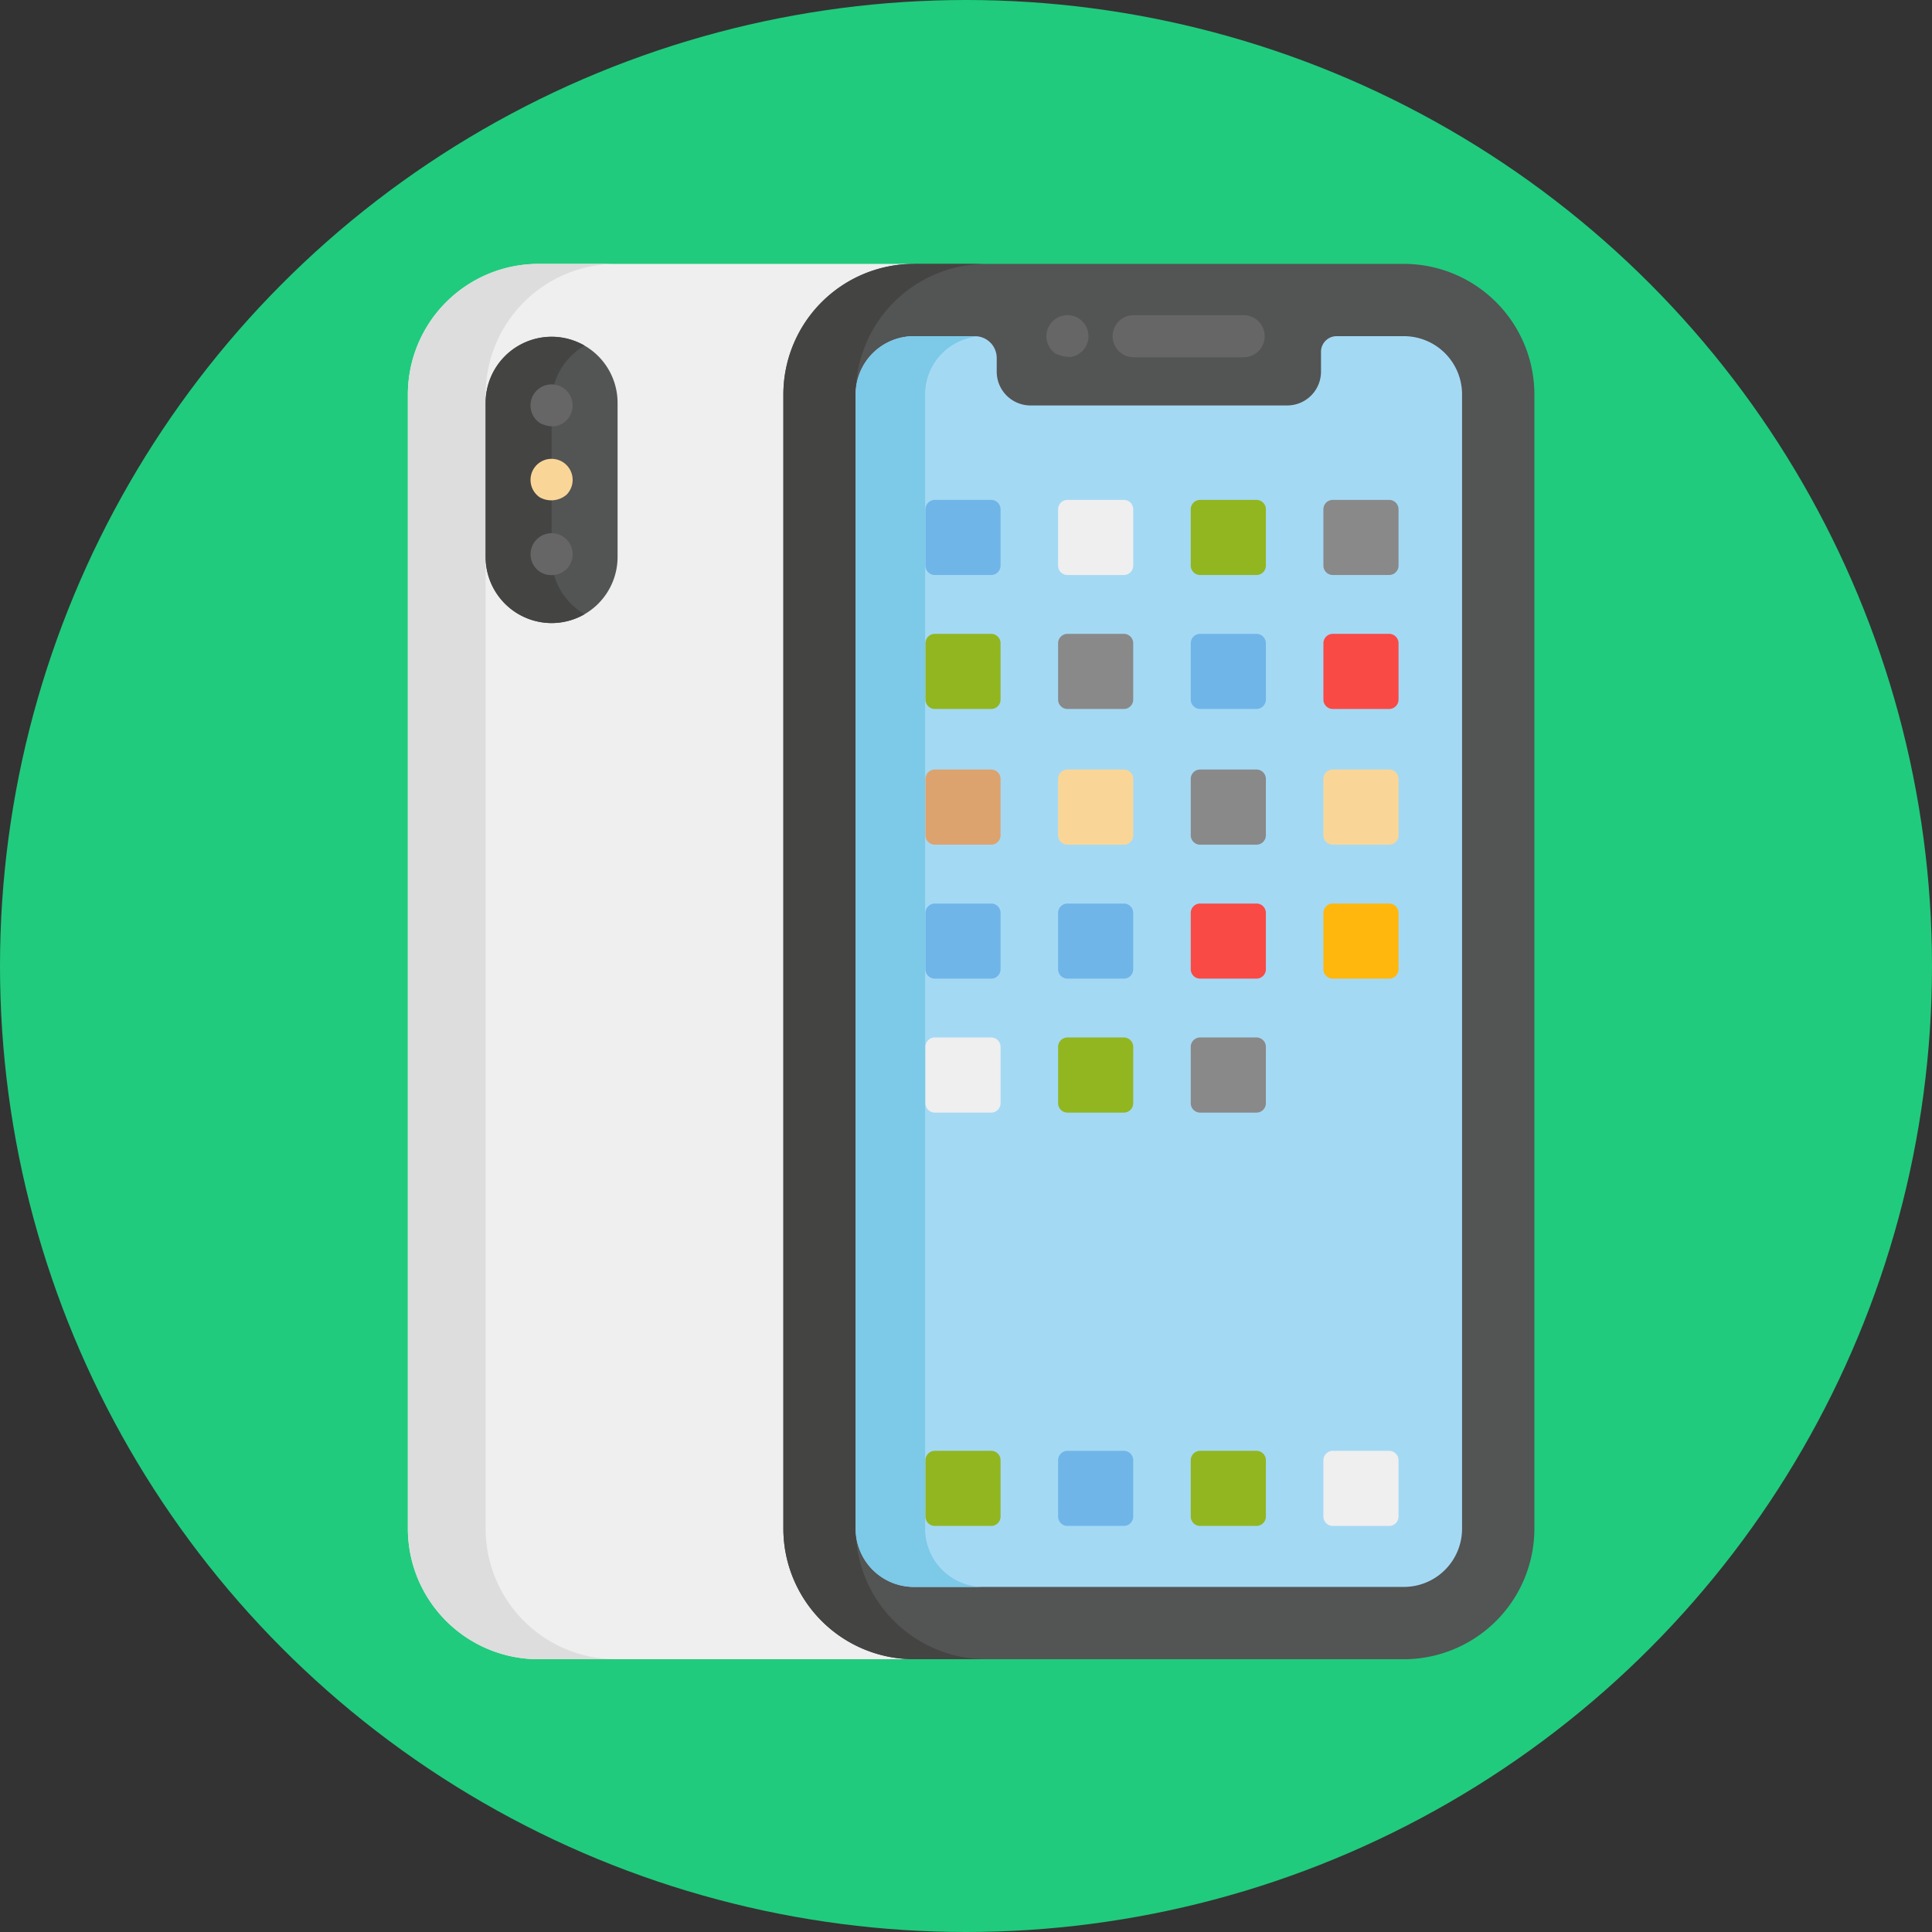 <svg xmlns="http://www.w3.org/2000/svg" width="180" height="180" viewBox="0 0 180 180">
  <rect x="0" y="0" width="180" height="180" fill="#333333" stroke="none"/>
  <g id="_28" data-name="28" transform="translate(-7466 -10339.414)">
    <circle id="Ellipse_6161" data-name="Ellipse 6161" cx="90" cy="90" r="90" transform="translate(7466 10339.414)" fill="#20cb7d"/>
    <g id="Group_158142" data-name="Group 158142" transform="translate(7212.477 10214)">
      <path id="Path_253840" data-name="Path 253840" d="M303.683,150a12.174,12.174,0,0,0-12.16,12.16V267.841A12.174,12.174,0,0,0,303.683,280h34.985V150Z" fill="#efefef"/>
      <path id="Path_253841" data-name="Path 253841" d="M298.767,267.84V162.16A12.174,12.174,0,0,1,310.927,150h-7.244a12.174,12.174,0,0,0-12.16,12.16V267.841A12.174,12.174,0,0,0,303.683,280h7.244A12.174,12.174,0,0,1,298.767,267.84Z" fill="#ddd"/>
      <path id="Path_253842" data-name="Path 253842" d="M309.483,161.063h0a6.165,6.165,0,0,0-6.147,6.147V181.6a6.166,6.166,0,0,0,6.147,6.147h0a6.166,6.166,0,0,0,6.147-6.147V167.21A6.165,6.165,0,0,0,309.483,161.063Z" transform="translate(-4.569 -4.279)" fill="#535454"/>
      <path id="Path_253843" data-name="Path 253843" d="M309.483,181.595V167.208a6.16,6.16,0,0,1,3.073-5.316,6.152,6.152,0,0,0-9.221,5.316V181.6a6.152,6.152,0,0,0,9.221,5.316A6.16,6.16,0,0,1,309.483,181.595Z" transform="translate(-4.569 -4.277)" fill="#444443"/>
      <path id="Path_253844" data-name="Path 253844" d="M406.385,150h-45.65a12.174,12.174,0,0,0-12.16,12.16V267.841A12.173,12.173,0,0,0,360.735,280h45.65a12.173,12.173,0,0,0,12.16-12.159V162.16A12.174,12.174,0,0,0,406.385,150Z" transform="translate(-22.067)" fill="#535454"/>
      <path id="Path_253845" data-name="Path 253845" d="M355.311,267.84V162.16A12.174,12.174,0,0,1,367.471,150h-6.736a12.174,12.174,0,0,0-12.16,12.16V267.841A12.173,12.173,0,0,0,360.735,280h6.736A12.174,12.174,0,0,1,355.311,267.84Z" transform="translate(-22.067)" fill="#444443"/>
      <path id="Path_253846" data-name="Path 253846" d="M416.057,272.09a5.422,5.422,0,0,1-5.423,5.423h-45.65a5.422,5.422,0,0,1-5.423-5.423V166.41a5.422,5.422,0,0,1,5.423-5.423h5.689a2.029,2.029,0,0,1,2.029,2.029V164.3a3.149,3.149,0,0,0,3.139,3.139h23.935a3.149,3.149,0,0,0,3.139-3.139v-1.861a1.455,1.455,0,0,1,1.455-1.455h6.263a5.422,5.422,0,0,1,5.423,5.423Z" transform="translate(-26.317 -4.25)" fill="#a4d9f4"/>
      <path id="Path_253847" data-name="Path 253847" d="M366.031,272.089V166.409a5.42,5.42,0,0,1,4.941-5.4c-.315-.047.02-.014-5.988-.025a5.422,5.422,0,0,0-5.423,5.423V272.089a5.422,5.422,0,0,0,5.423,5.423h6.469A5.423,5.423,0,0,1,366.031,272.089Z" transform="translate(-26.317 -4.249)" fill="#7cc9e8"/>
      <g id="Group_146957" data-name="Group 146957" transform="translate(302.952 154.774)">
        <path id="Path_253848" data-name="Path 253848" d="M410.805,161.712H400.562a1.962,1.962,0,0,1,0-3.924h10.244a1.962,1.962,0,0,1,0,3.924Z" transform="translate(-344.369 -157.786)" fill="#666"/>
        <path id="Path_253849" data-name="Path 253849" d="M389.412,161.38a1.961,1.961,0,1,1,1.47.293A3.163,3.163,0,0,1,389.412,161.38Z" transform="translate(-340.479 -157.785)" fill="#666"/>
        <path id="Path_253850" data-name="Path 253850" d="M311.034,171.913a1.963,1.963,0,1,1,1.472.29A2.5,2.5,0,0,1,311.034,171.913Z" transform="translate(-310.161 -161.861)" fill="#666"/>
      </g>
      <path id="Path_253851" data-name="Path 253851" d="M311.034,183.215a1.962,1.962,0,1,1,2.477-.247A2.2,2.2,0,0,1,311.034,183.215Z" transform="translate(-7.209 -11.458)" fill="#f9d698"/>
      <path id="Path_253852" data-name="Path 253852" d="M311.035,194.512a1.962,1.962,0,1,1,2.477-.243A2.024,2.024,0,0,1,311.035,194.512Z" transform="translate(-7.21 -15.826)" fill="#666"/>
      <path id="Path_253853" data-name="Path 253853" d="M376.285,192.856h-5.25a.878.878,0,0,1-.875-.875v-5.25a.878.878,0,0,1,.875-.875h5.25a.877.877,0,0,1,.875.875v5.25A.877.877,0,0,1,376.285,192.856Z" transform="translate(-30.416 -13.869)" fill="#70b5e8"/>
      <path id="Path_253854" data-name="Path 253854" d="M396.44,192.856h-5.25a.878.878,0,0,1-.875-.875v-5.25a.878.878,0,0,1,.875-.875h5.25a.878.878,0,0,1,.875.875v5.25A.878.878,0,0,1,396.44,192.856Z" transform="translate(-38.212 -13.869)" fill="#efefef"/>
      <path id="Path_253855" data-name="Path 253855" d="M416.595,192.856h-5.25a.878.878,0,0,1-.875-.875v-5.25a.878.878,0,0,1,.875-.875h5.25a.878.878,0,0,1,.875.875v5.25A.878.878,0,0,1,416.595,192.856Z" transform="translate(-46.008 -13.869)" fill="#92b620"/>
      <path id="Path_253856" data-name="Path 253856" d="M436.75,192.856H431.5a.877.877,0,0,1-.875-.875v-5.25a.877.877,0,0,1,.875-.875h5.25a.878.878,0,0,1,.875.875v5.25A.878.878,0,0,1,436.75,192.856Z" transform="translate(-53.804 -13.869)" fill="#898989"/>
      <path id="Path_253857" data-name="Path 253857" d="M376.285,213.21h-5.25a.878.878,0,0,1-.875-.875v-5.25a.878.878,0,0,1,.875-.875h5.25a.878.878,0,0,1,.875.875v5.25A.878.878,0,0,1,376.285,213.21Z" transform="translate(-30.416 -21.742)" fill="#92b620"/>
      <path id="Path_253858" data-name="Path 253858" d="M396.44,213.21h-5.25a.878.878,0,0,1-.875-.875v-5.25a.878.878,0,0,1,.875-.875h5.25a.878.878,0,0,1,.875.875v5.25A.878.878,0,0,1,396.44,213.21Z" transform="translate(-38.212 -21.742)" fill="#898989"/>
      <path id="Path_253859" data-name="Path 253859" d="M416.595,213.21h-5.25a.878.878,0,0,1-.875-.875v-5.25a.878.878,0,0,1,.875-.875h5.25a.878.878,0,0,1,.875.875v5.25A.878.878,0,0,1,416.595,213.21Z" transform="translate(-46.008 -21.742)" fill="#70b5e8"/>
      <path id="Path_253860" data-name="Path 253860" d="M436.75,213.21H431.5a.878.878,0,0,1-.875-.875v-5.25a.878.878,0,0,1,.875-.875h5.25a.878.878,0,0,1,.875.875v5.25A.878.878,0,0,1,436.75,213.21Z" transform="translate(-53.804 -21.742)" fill="#f94a46"/>
      <path id="Path_253861" data-name="Path 253861" d="M376.285,233.828h-5.25a.878.878,0,0,1-.875-.875V227.7a.877.877,0,0,1,.875-.875h5.25a.877.877,0,0,1,.875.875v5.25A.877.877,0,0,1,376.285,233.828Z" transform="translate(-30.416 -29.716)" fill="#dda36f"/>
      <path id="Path_253862" data-name="Path 253862" d="M396.44,233.828h-5.25a.878.878,0,0,1-.875-.875V227.7a.877.877,0,0,1,.875-.875h5.25a.877.877,0,0,1,.875.875v5.25A.878.878,0,0,1,396.44,233.828Z" transform="translate(-38.212 -29.716)" fill="#f9d698"/>
      <path id="Path_253863" data-name="Path 253863" d="M416.595,233.828h-5.25a.878.878,0,0,1-.875-.875V227.7a.877.877,0,0,1,.875-.875h5.25a.877.877,0,0,1,.875.875v5.25A.878.878,0,0,1,416.595,233.828Z" transform="translate(-46.008 -29.716)" fill="#898989"/>
      <path id="Path_253864" data-name="Path 253864" d="M436.75,233.828H431.5a.877.877,0,0,1-.875-.875V227.7a.877.877,0,0,1,.875-.875h5.25a.877.877,0,0,1,.875.875v5.25A.878.878,0,0,1,436.75,233.828Z" transform="translate(-53.804 -29.716)" fill="#f9d698"/>
      <g id="Group_146958" data-name="Group 146958" transform="translate(339.744 209.593)">
        <path id="Path_253865" data-name="Path 253865" d="M376.285,254.181h-5.25a.877.877,0,0,1-.875-.874v-5.25a.877.877,0,0,1,.875-.874h5.25a.877.877,0,0,1,.875.874v5.25A.877.877,0,0,1,376.285,254.181Z" transform="translate(-370.16 -247.182)" fill="#70b5e8"/>
        <path id="Path_253866" data-name="Path 253866" d="M396.44,254.181h-5.25a.877.877,0,0,1-.875-.874v-5.25a.877.877,0,0,1,.875-.874h5.25a.877.877,0,0,1,.875.874v5.25A.877.877,0,0,1,396.44,254.181Z" transform="translate(-377.956 -247.182)" fill="#70b5e8"/>
      </g>
      <path id="Path_253867" data-name="Path 253867" d="M416.595,254.181h-5.25a.877.877,0,0,1-.875-.874v-5.25a.877.877,0,0,1,.875-.874h5.25a.877.877,0,0,1,.875.874v5.25A.877.877,0,0,1,416.595,254.181Z" transform="translate(-46.008 -37.589)" fill="#f94a46"/>
      <path id="Path_253868" data-name="Path 253868" d="M376.285,274.535h-5.25a.877.877,0,0,1-.875-.875v-5.25a.877.877,0,0,1,.875-.875h5.25a.877.877,0,0,1,.875.875v5.25A.877.877,0,0,1,376.285,274.535Z" transform="translate(-30.416 -45.462)" fill="#efefef"/>
      <path id="Path_253869" data-name="Path 253869" d="M396.44,274.535h-5.25a.877.877,0,0,1-.875-.875v-5.25a.877.877,0,0,1,.875-.875h5.25a.877.877,0,0,1,.875.875v5.25A.877.877,0,0,1,396.44,274.535Z" transform="translate(-38.212 -45.462)" fill="#92b620"/>
      <path id="Path_253870" data-name="Path 253870" d="M416.595,274.535h-5.25a.877.877,0,0,1-.875-.875v-5.25a.877.877,0,0,1,.875-.875h5.25a.877.877,0,0,1,.875.875v5.25A.877.877,0,0,1,416.595,274.535Z" transform="translate(-46.008 -45.462)" fill="#898989"/>
      <path id="Path_253871" data-name="Path 253871" d="M436.75,254.181H431.5a.877.877,0,0,1-.875-.874v-5.25a.877.877,0,0,1,.875-.874h5.25a.877.877,0,0,1,.875.874v5.25A.877.877,0,0,1,436.75,254.181Z" transform="translate(-53.804 -37.589)" fill="#ffb70d"/>
      <path id="Path_253872" data-name="Path 253872" d="M376.285,337.335h-5.25a.878.878,0,0,1-.875-.874v-5.25a.878.878,0,0,1,.875-.874h5.25a.877.877,0,0,1,.875.874v5.25A.877.877,0,0,1,376.285,337.335Z" transform="translate(-30.416 -69.753)" fill="#92b620"/>
      <path id="Path_253873" data-name="Path 253873" d="M396.44,337.335h-5.25a.877.877,0,0,1-.875-.874v-5.25a.877.877,0,0,1,.875-.874h5.25a.877.877,0,0,1,.875.874v5.25A.877.877,0,0,1,396.44,337.335Z" transform="translate(-38.212 -69.753)" fill="#70b5e8"/>
      <path id="Path_253874" data-name="Path 253874" d="M416.595,337.335h-5.25a.877.877,0,0,1-.875-.874v-5.25a.877.877,0,0,1,.875-.874h5.25a.877.877,0,0,1,.875.874v5.25A.877.877,0,0,1,416.595,337.335Z" transform="translate(-46.008 -69.753)" fill="#92b620"/>
      <path id="Path_253875" data-name="Path 253875" d="M436.75,337.335H431.5a.877.877,0,0,1-.875-.874v-5.25a.877.877,0,0,1,.875-.874h5.25a.877.877,0,0,1,.875.874v5.25A.877.877,0,0,1,436.75,337.335Z" transform="translate(-53.804 -69.753)" fill="#efefef"/>
    </g>
  </g>
</svg>
